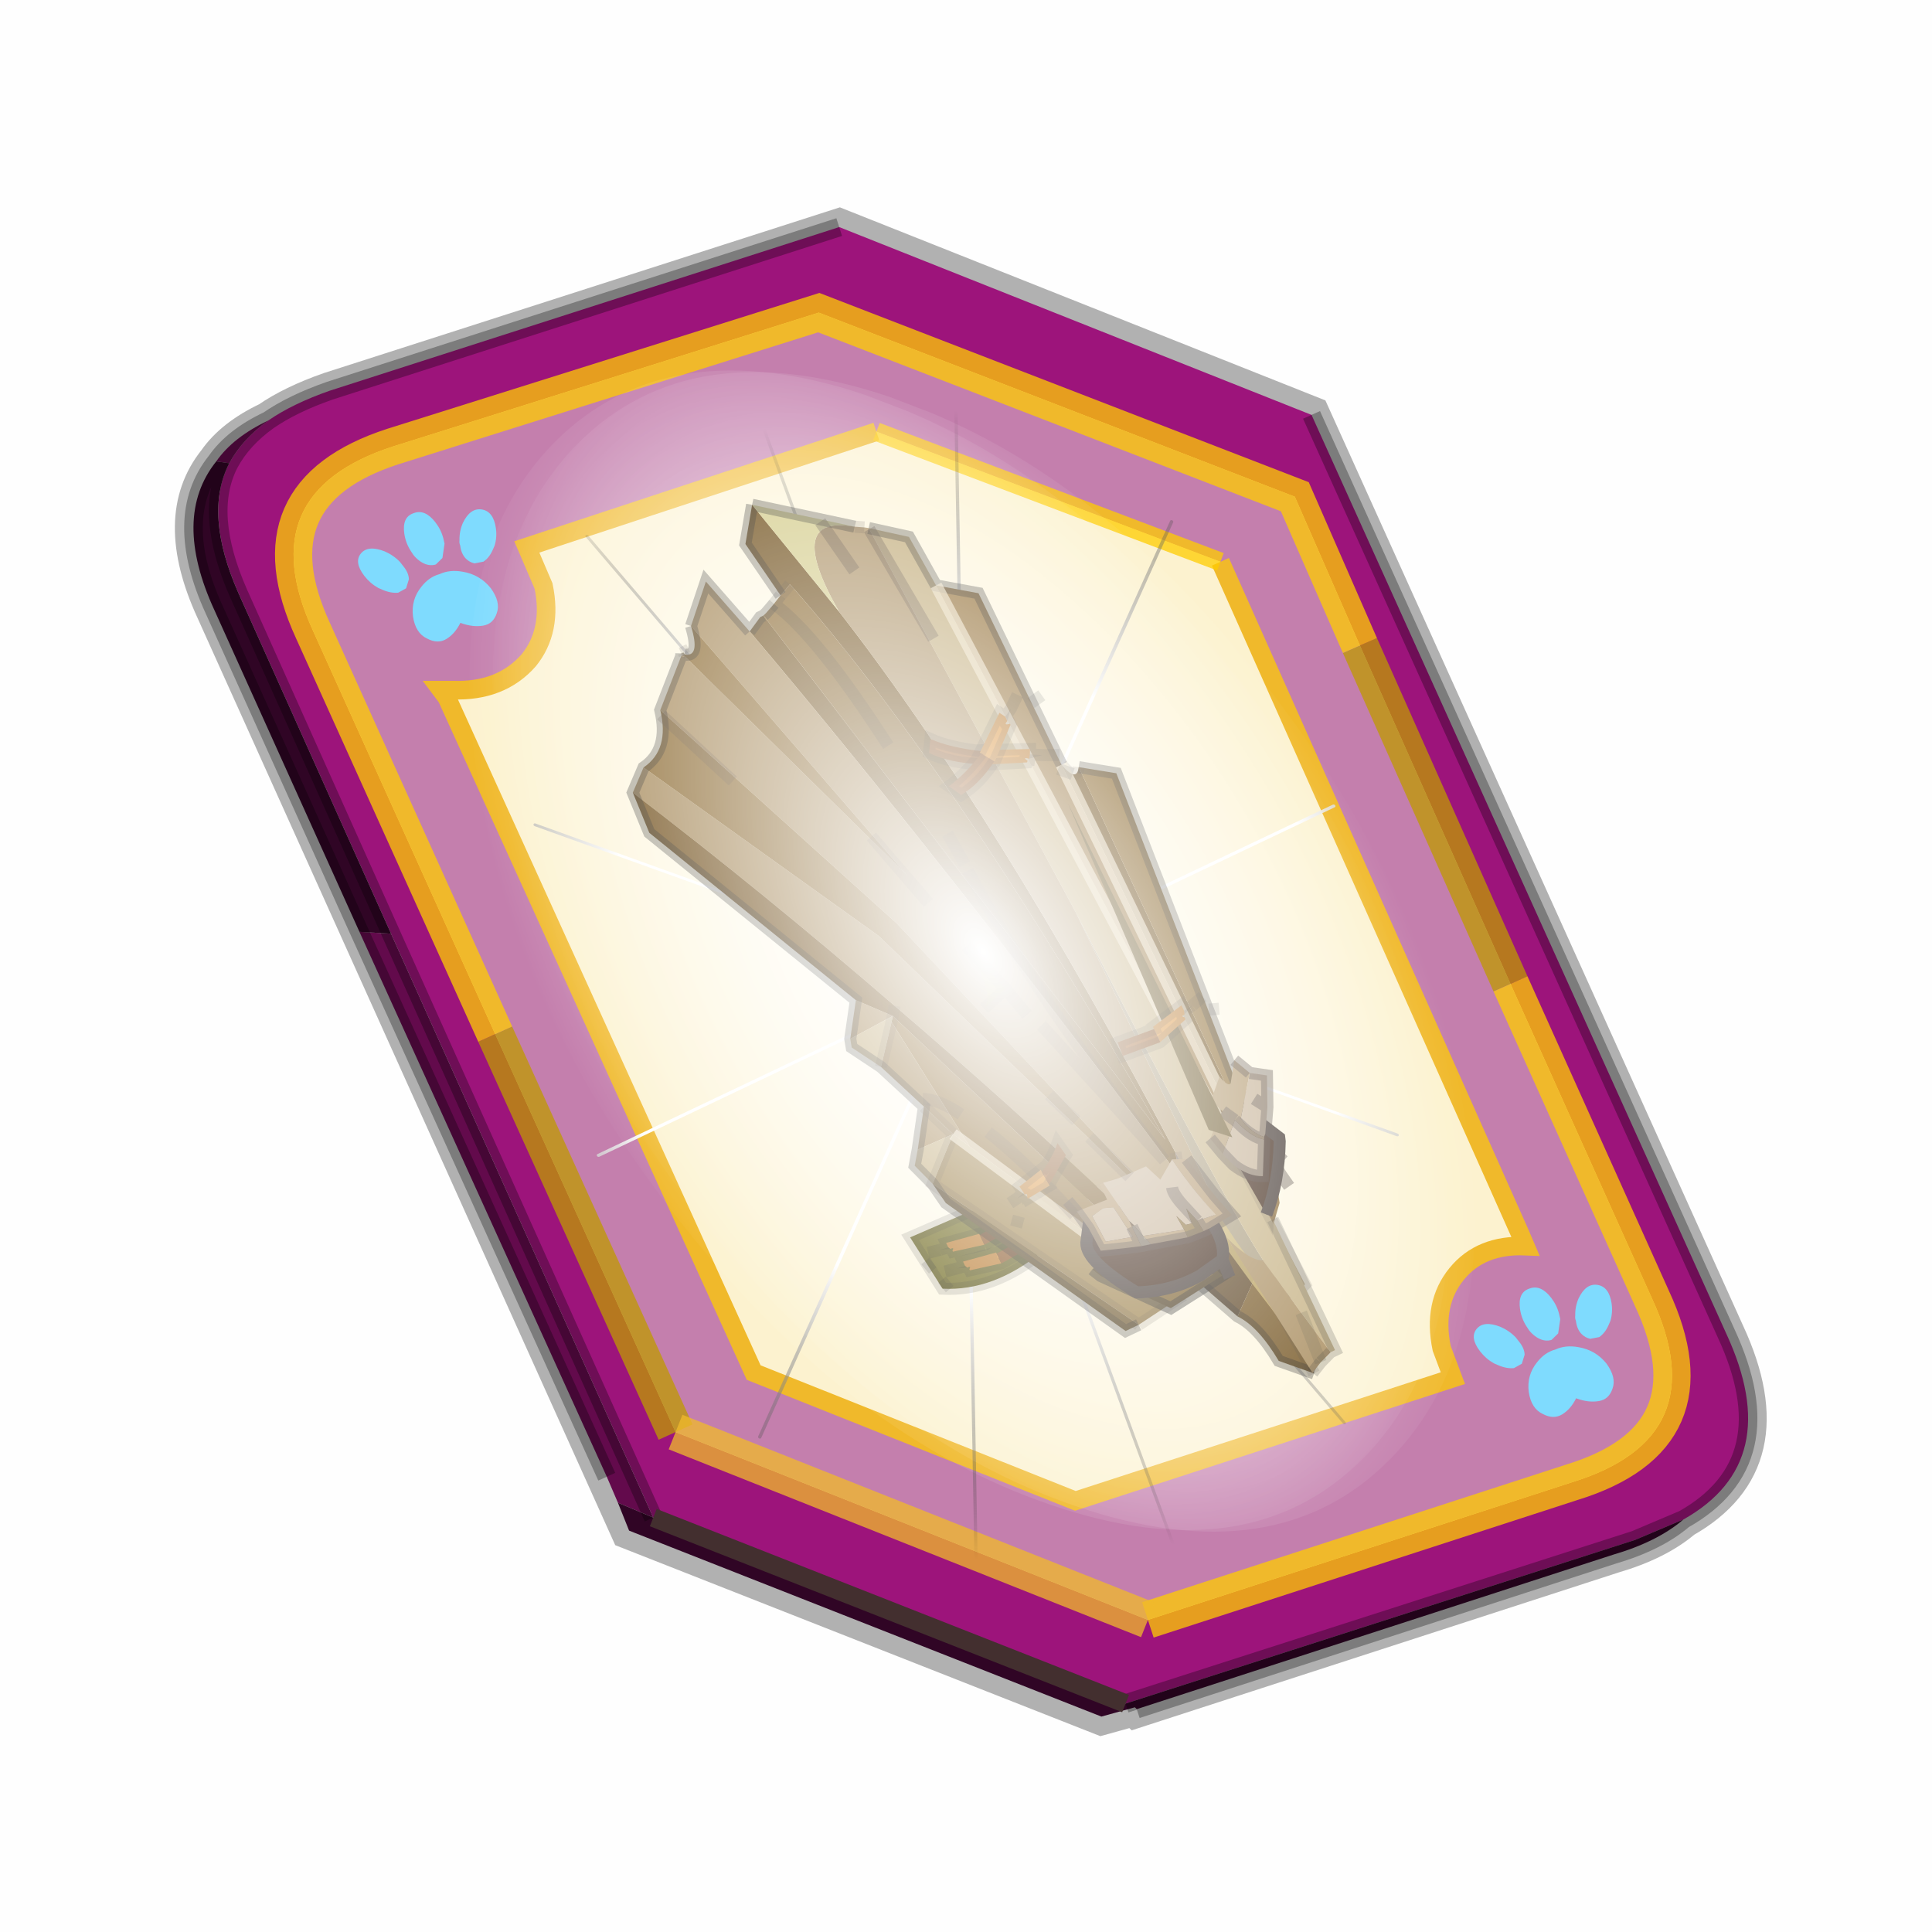 <?xml version='1.0' encoding='UTF-8'?>
<svg xmlns:xlink="http://www.w3.org/1999/xlink" xmlns="http://www.w3.org/2000/svg" version="1.1" width="60px" height="60px" viewBox="0.0 0.0 60.0 60.0"><defs><g id="c1"><path fill="#000000" fill-opacity="0.004" d="M0.0 0.0 L60.0 0.0 60.0 60.0 0.0 60.0 0.0 0.0"/></g><g id="c2"><path fill="none" stroke="#000000" stroke-width="1.0" stroke-opacity="0.302" d="M0.7 12.25 Q-0.45 9.75 0.75 8.25 1.2 7.6 2.15 7.15 2.8 6.7 3.8 6.35 L17.5 1.95 30.2 7.0 41.35 31.7 Q42.95 35.15 40.2 36.7 39.5 37.3 38.3 37.65 L25.5 41.8 25.45 41.75 24.55 42.0 11.85 37.0 0.7 12.25"/><path fill="#9d147b" stroke="none" d="M35.55 22.3 L31.5 13.2 29.75 9.2 16.95 4.25 5.5 7.85 Q1.65 9.1 3.35 12.8 L8.25 23.65 13.1 34.35 25.8 39.4 37.2 35.7 Q41.1 34.5 39.35 30.75 L35.55 22.3 M5.45 20.95 L1.35 11.8 Q0.4 9.65 1.1 8.3 1.45 7.65 2.15 7.15 2.8 6.7 3.8 6.35 L17.5 1.95 30.2 7.0 41.35 31.7 Q42.95 35.15 40.2 36.7 L38.9 37.25 25.2 41.65 12.5 36.65 5.45 20.95"/><path fill="#c47fad" stroke="none" d="M31.5 13.2 L35.55 22.3 39.35 30.75 Q41.1 34.5 37.2 35.7 L25.8 39.4 13.1 34.35 8.25 23.65 3.35 12.8 Q1.65 9.1 5.5 7.85 L16.95 4.25 29.75 9.2 31.5 13.2 M18.5 7.45 L9.1 10.55 9.55 11.6 Q9.8 12.8 9.15 13.6 8.4 14.45 7.1 14.4 L6.8 14.4 6.95 14.6 15.2 32.75 23.85 36.2 34.0 32.9 33.7 32.1 Q33.45 30.9 34.1 30.1 34.75 29.3 35.95 29.35 L35.8 29.0 27.75 10.95 18.5 7.45"/><path fill="#fcf2cf" stroke="none" d="M27.75 10.95 L35.8 29.0 35.95 29.35 Q34.75 29.3 34.1 30.1 33.45 30.9 33.7 32.1 L34.0 32.9 23.85 36.2 15.2 32.75 6.95 14.6 6.8 14.4 7.1 14.4 Q8.4 14.45 9.15 13.6 9.8 12.8 9.55 11.6 L9.1 10.55 18.5 7.45 27.75 10.95"/><path fill="#630a4c" stroke="none" d="M1.1 8.3 L0.75 8.25 Q1.2 7.6 2.15 7.15 1.45 7.65 1.1 8.3 M4.6 20.9 L5.45 20.95 12.5 36.65 11.55 36.25 11.25 35.55 4.6 20.9"/><path fill="#300525" stroke="none" d="M1.1 8.3 Q0.4 9.65 1.35 11.8 L5.45 20.95 4.6 20.9 0.7 12.25 Q-0.45 9.75 0.75 8.25 L1.1 8.3 M12.5 36.65 L25.2 41.65 38.9 37.25 40.2 36.7 Q39.5 37.3 38.3 37.65 L25.5 41.8 25.45 41.75 24.55 42.0 11.85 37.0 11.55 36.25 12.5 36.65"/><path fill="none" stroke="#bf9900" stroke-width="1.0" stroke-opacity="0.749" d="M31.5 13.2 L35.55 22.3 M13.1 34.35 L8.25 23.65"/><path fill="none" stroke="#ffcc00" stroke-width="1.0" stroke-opacity="0.749" d="M35.55 22.3 L39.35 30.75 Q41.1 34.5 37.2 35.7 L25.8 39.4 M8.25 23.65 L3.35 12.8 Q1.65 9.1 5.5 7.85 L16.95 4.25 29.75 9.2 31.5 13.2"/><path fill="none" stroke="#f0b92b" stroke-width="0.5" d="M27.75 10.95 L35.8 29.0 35.95 29.35 Q34.75 29.3 34.1 30.1 33.45 30.9 33.7 32.1 L34.0 32.9 23.85 36.2 15.2 32.75 6.95 14.6 6.8 14.4 7.1 14.4 Q8.4 14.45 9.15 13.6 9.8 12.8 9.55 11.6 L9.1 10.55 18.5 7.45"/><path fill="none" stroke="#000000" stroke-width="0.5" stroke-opacity="0.302" d="M5.45 20.95 L1.35 11.8 Q0.4 9.65 1.1 8.3 M0.75 8.25 Q-0.45 9.75 0.7 12.25 L4.6 20.9 M5.45 20.95 L12.5 36.65 M25.2 41.65 L38.9 37.25 40.2 36.7 Q42.95 35.15 41.35 31.7 L30.2 7.0 M17.5 1.95 L3.8 6.35 Q2.8 6.7 2.15 7.15 1.45 7.65 1.1 8.3 M0.75 8.25 Q1.2 7.6 2.15 7.15 M11.25 35.55 L4.6 20.9 M25.5 41.8 L38.3 37.65 Q39.5 37.3 40.2 36.7"/><path fill="none" stroke="#ffcc00" stroke-width="0.5" stroke-opacity="0.749" d="M18.5 7.45 L27.75 10.95"/><path fill="none" stroke="#f0b92b" stroke-width="1.0" stroke-opacity="0.749" d="M25.8 39.4 L13.1 34.35"/><path fill="none" stroke="#432f2f" stroke-width="0.5" d="M12.5 36.65 L25.2 41.65"/></g><g id="c3"><path fill="#7fdbfe" stroke="none" d="M10.75 4.9 Q10.75 4.6 10.9 4.35 11.25 3.45 11.95 2.75 13.3 1.5 14.35 2.1 15.4 2.7 14.95 4.45 14.7 5.4 14.1 6.15 L13.75 6.5 Q13.1 7.15 12.35 7.35 L11.4 7.2 Q10.95 6.9 10.75 6.4 10.5 5.75 10.75 4.9 M7.5 5.9 Q7.0 5.85 6.6 5.5 6.05 5.0 5.8 4.15 L5.7 3.6 Q5.55 2.65 5.8 1.7 6.25 0.0 7.5 0.0 L7.6 0.0 Q8.85 0.0 9.3 1.7 9.55 2.65 9.4 3.6 L9.3 4.15 8.5 5.5 7.6 5.9 7.5 5.9 M4.35 4.9 Q4.6 5.75 4.35 6.4 L3.7 7.2 2.75 7.35 Q2.0 7.15 1.35 6.5 L1.0 6.15 Q0.4 5.4 0.15 4.45 -0.3 2.7 0.75 2.1 1.8 1.5 3.15 2.75 3.85 3.45 4.2 4.35 L4.35 4.9 M5.5 13.7 Q4.45 13.9 3.65 12.95 2.75 12.0 3.2 10.25 3.7 8.5 5.25 7.6 6.4 6.9 7.55 7.0 8.75 6.9 9.9 7.6 11.45 8.5 11.95 10.25 12.35 12.0 11.5 12.95 10.7 13.9 9.65 13.7 8.55 13.5 7.55 12.6 6.55 13.5 5.5 13.7"/></g><g id="c4"><g><use transform="matrix(1.0,0.0,0.0,1.0,0.0,0.0)" xlink:href="#c3"/></g></g><radialGradient gradientUnits="userSpaceOnUse" r="819.2" cx="0" cy="0" spreadMethod="pad" gradientTransform="matrix(0.091,0.0,0.0,0.091,0.6,3.4)" id="gradient1"><stop offset="0.0" stop-color="#ffffff"/><stop offset="1.0" stop-color="#ffffff" stop-opacity="0.0"/></radialGradient><g id="c5"><path stroke="none" fill="url(#gradient1)" d="M36.65 -54.65 Q60.05 -42.0 69.75 -17.95 80.55 8.9 68.0 34.1 55.45 59.35 26.8 68.2 -1.8 77.05 -29.7 64.3 -57.6 51.6 -68.45 24.75 -79.3 -2.05 -66.75 -27.25 L-66.7 -27.3 Q-54.1 -52.5 -25.5 -61.4 3.1 -70.2 31.0 -57.5 L36.65 -54.65"/></g><g id="c6"><g><use transform="matrix(1.0,0.0,0.0,1.0,0.0,0.0)" xlink:href="#c5"/></g></g><radialGradient gradientUnits="userSpaceOnUse" r="819.2" cx="0" cy="0" spreadMethod="pad" gradientTransform="matrix(0.209,0.0,0.0,0.177,67.15,107.2)" id="gradient2"><stop offset="0.357" stop-color="#ffffff"/><stop offset="0.671" stop-opacity="0.0"/></radialGradient><g id="c7"><path fill="none" stroke-linejoin="round" stroke-linecap="round" stroke="url(#gradient2)" stroke-width="0.5" d="M136.55 165.8 L68.6 106.0 68.4 106.0 118.25 201.5 M68.3 105.8 L68.35 105.8 68.3 105.8 68.3 105.85 68.4 106.0 68.3 106.0 86.55 211.5 M68.3 105.8 L68.3 105.85 68.3 106.0 68.15 105.95 18.25 151.55 M68.3 105.85 L68.25 105.85 68.3 106.0 50.0 193.2 M68.25 105.85 L68.15 105.95 0.05 97.7 M68.3 105.85 L68.25 105.8 68.25 105.85 M68.25 105.8 L68.2 105.7 0.0 45.7 M68.3 105.8 L68.25 105.75 68.25 105.8 M68.25 105.75 L68.2 105.7 18.25 10.05 M68.6 106.0 L68.35 105.8 118.25 60.15 M86.6 18.35 L68.3 105.8 M136.6 114.25 L68.6 106.0 M68.25 105.75 L49.95 0.05"/></g><g id="c8"><g><use transform="matrix(1.0,0.0,0.0,1.0,0.0,0.0)" xlink:href="#c7"/></g></g><g id="c9"><g><use transform="matrix(1.0,0.0,0.0,1.0,0.0,0.0)" xlink:href="#c2"/></g><g><use transform="matrix(0.239,-0.087,0.1,0.234,34.25,31.15)" xlink:href="#c4"/></g><g><use transform="matrix(0.239,-0.087,0.1,0.234,4.25,10.3)" xlink:href="#c4"/></g><g><use transform="matrix(0.141,-0.038,0.111,0.226,20.25,20.65)" filter="url(#filter7)" xlink:href="#c6"/></g><g><use transform="matrix(-0.155,0.051,0.084,0.147,22.6,3.15)" filter="url(#filter8)" xlink:href="#c8"/></g></g><filter id="filter7"><feColorMatrix in="SourceGraphic" type="matrix" values="0.0 0.0 0.0 0.0 0.797 0.0 0.0 0.0 0.0 0.598 0.0 0.0 0.0 0.0 0.199 0.0 0.0 0.0 1.0 0.0" result="cxform"/><feComposite operator="in" in2="SourceGraphic" result="color-xform"/></filter><filter id="filter8"><feColorMatrix in="SourceGraphic" type="matrix" values="0.0 0.0 0.0 0.0 0.996 0.0 0.0 0.0 0.0 0.996 0.0 0.0 0.0 0.0 0.996 0.0 0.0 0.0 1.0 0.0" result="cxform"/><feComposite operator="in" in2="SourceGraphic" result="color-xform"/></filter><linearGradient gradientUnits="userSpaceOnUse" x1="-819.2" x2="819.2" spreadMethod="pad" gradientTransform="matrix(-0.004,-0.017,-0.001,0,1.75,-24.65)" id="gradient3"><stop offset="0.118" stop-color="#6c4b15"/><stop offset="1.0" stop-color="#856125"/></linearGradient><g id="c10"><path fill="#000000" fill-opacity="0.153" d="M0.45 -11.55 L0.45 -11.8 1.4 -12.05 0.45 -11.55 M0.4 -10.6 L0.45 -10.85 0.55 -10.9 0.8 -10.5 0.5 -10.65 0.4 -10.6"/><path fill="#978e24" stroke="none" d="M0.45 -11.8 L0.45 -11.55 Q-0.05 -11.25 0.45 -10.85 L0.4 -10.6 0.5 -10.45 Q-1.25 -9.55 -2.9 -8.9 L-3.4 -10.2 -3.5 -10.45 Q-3.65 -11.35 -3.35 -11.65 L-3.25 -11.7 Q-0.55 -12.05 0.4 -12.75 L0.45 -11.8"/><path fill="#696316" stroke="none" d="M-3.35 -11.65 Q-3.65 -11.35 -3.5 -10.45 L-3.4 -10.2 -2.9 -8.9 Q-5.4 -8.3 -7.25 -9.3 L-7.55 -11.8 -3.35 -11.65"/><path fill="none" stroke="#000000" stroke-width="0.5" stroke-opacity="0.153" d="M3.4 -10.15 Q3.95 -9.8 4.6 -9.7 M0.45 -11.8 L0.45 -11.55 M1.4 -12.05 L0.45 -11.8 0.4 -12.75 Q-0.55 -12.05 -3.25 -11.7 L-3.35 -11.65 M-2.9 -8.9 Q-1.25 -9.55 0.5 -10.45 L0.4 -10.6 0.45 -10.85 Q-0.05 -11.25 0.45 -11.55 M2.75 -12.55 Q2.0 -12.15 1.4 -12.05 M1.45 -10.4 L2.05 -10.3 M-2.9 -8.9 Q-5.4 -8.3 -7.25 -9.3 L-7.55 -11.8 -3.35 -11.65"/><path fill="#d6882a" stroke="none" d="M-4.9 -10.2 L-4.9 -10.65 -4.9 -10.7 -6.3 -10.95 -6.3 -10.75 -6.25 -10.65 Q-6.05 -10.65 -6.2 -10.55 L-6.2 -10.5 -4.9 -10.2"/><path fill="#96551b" stroke="none" d="M-4.9 -10.65 L-4.9 -10.2 -4.85 -10.2 -3.35 -10.3 -3.4 -10.75 -4.9 -10.65"/><path fill="#000000" fill-opacity="0.153" d="M-6.25 -10.65 L-6.3 -10.75 -6.65 -10.8 -6.25 -10.65"/><path fill="none" stroke="#000000" stroke-width="0.5" stroke-opacity="0.153" d="M-4.9 -10.2 L-6.2 -10.5 -6.2 -10.55 Q-6.05 -10.65 -6.25 -10.65 L-6.3 -10.75 -6.3 -10.95 -4.9 -10.7 -4.9 -10.65 -3.4 -10.75 -3.35 -10.3 -4.85 -10.2 -4.9 -10.2 M-6.65 -10.8 L-6.3 -10.75 M-7.15 -10.45 L-7.55 -10.35 M-6.65 -10.8 L-7.15 -10.9"/><path fill="#d6882a" stroke="none" d="M-4.6 -9.65 L-4.6 -9.7 -6.0 -9.95 -6.0 -9.75 -5.95 -9.65 Q-5.75 -9.65 -5.9 -9.55 L-5.9 -9.5 -4.6 -9.2 -4.6 -9.65"/><path fill="#000000" fill-opacity="0.153" d="M-6.0 -9.75 L-6.35 -9.8 -5.95 -9.65 -6.0 -9.75"/><path fill="#96551b" stroke="none" d="M-4.6 -9.2 L-4.55 -9.2 -3.05 -9.3 -3.1 -9.75 -4.6 -9.65 -4.6 -9.2"/><path fill="none" stroke="#000000" stroke-width="0.5" stroke-opacity="0.153" d="M-4.6 -9.65 L-4.6 -9.7 -6.0 -9.95 -6.0 -9.75 -6.35 -9.8 -6.85 -9.9 M-6.85 -9.45 L-7.25 -9.35 M-6.0 -9.75 L-5.95 -9.65 Q-5.75 -9.65 -5.9 -9.55 L-5.9 -9.5 -4.6 -9.2 -4.55 -9.2 -3.05 -9.3 -3.1 -9.75 -4.6 -9.65"/><path fill="#b8a992" stroke="none" d="M7.2 -8.3 L7.75 -9.5 7.4 -8.25 7.25 -8.05 7.2 -8.3 7.25 -8.05 6.15 -6.95 5.95 -7.1 Q6.6 -7.35 7.2 -8.3"/><path fill="#825f25" stroke="none" d="M7.75 -9.5 Q7.6 -8.45 7.8 -8.0 L7.45 -7.55 7.3 -7.3 7.05 -7.0 6.9 -6.5 6.05 -5.55 5.95 -7.1 6.15 -6.95 7.25 -8.05 7.4 -8.25 7.75 -9.5 M7.3 -7.3 L7.25 -8.05 7.3 -7.3 M7.45 -7.55 L7.4 -8.25 7.45 -7.55"/><path fill="#af7d32" stroke="none" d="M7.75 -9.5 L7.75 -9.6 7.75 -9.5"/><path fill="none" stroke="#332720" stroke-width="0.5" stroke-opacity="0.451" d="M7.75 -9.5 L7.75 -9.6 7.75 -9.5 Q7.6 -8.45 7.8 -8.0 M7.45 -7.55 L7.55 -6.95 M7.75 -9.5 L7.2 -8.3 7.25 -8.05 7.3 -7.3 M6.05 -5.55 L5.95 -7.1 Q6.6 -7.35 7.2 -8.3 M7.4 -8.25 L7.45 -7.55"/><path fill="#6c4b15" stroke="none" d="M-0.4 -42.05 L-1.35 -40.7 -0.95 -38.15 Q-0.7 -38.25 -0.4 -38.4 2.5 -28.3 3.75 -10.9 L-1.95 -37.7 -2.1 -37.7 -2.75 -37.35 Q0.35 -25.6 3.85 -8.15 L3.8 -9.9 3.9 -10.25 Q3.25 -26.05 0.95 -36.5 L-0.4 -42.05 M3.3 -3.0 Q3.9 -2.25 4.05 -0.6 L5.15 0.5 5.0 -2.5 4.65 -4.15 3.3 -3.0"/><path stroke="none" fill="url(#gradient3)" d="M-1.95 -37.7 L3.75 -10.9 Q2.5 -28.3 -0.4 -38.4 -0.7 -38.25 -0.95 -38.15 L-1.35 -37.95 -1.8 -37.75 -1.95 -37.7 M-1.35 -37.95 Q-0.3 -36.05 0.4 -30.6 -0.3 -36.05 -1.35 -37.95"/><path fill="#a28452" stroke="none" d="M3.85 -8.15 Q0.35 -25.6 -2.75 -37.35 L-3.5 -40.0 -4.85 -38.6 -1.2 -25.4 -5.65 -37.65 -5.75 -37.65 -7.5 -36.0 -2.45 -23.8 3.15 -6.35 -3.35 -23.65 -9.15 -34.15 -10.0 -33.4 Q-6.9 -27.35 -4.0 -20.75 -1.35 -14.8 1.1 -8.45 L2.25 -5.4 4.2 -6.8 4.05 -7.3 3.85 -8.15 M-5.35 -21.65 L-6.25 -20.3 -4.25 -20.4 -5.35 -21.65 M-4.7 -16.45 L-5.7 -14.95 -4.1 -14.9 -4.7 -16.45"/><path fill="#a19270" stroke="none" d="M-5.7 -37.75 L-5.65 -37.65 -5.6 -37.65 -5.6 -37.75 -5.7 -37.75 M5.0 -2.5 L5.75 -2.8 Q4.95 -2.55 4.45 -21.0 L4.5 -7.3 3.95 -9.25 4.05 -7.3 4.2 -6.8 4.35 -5.75 4.65 -4.15 5.0 -2.5"/><path fill="#856125" stroke="none" d="M-7.5 -36.0 Q-7.85 -34.35 -9.15 -34.15 L-3.35 -23.65 3.15 -6.35 -2.45 -23.8 -7.5 -36.0 M-5.6 -37.65 L-5.65 -37.65 -1.2 -25.4 -4.85 -38.6 Q-5.05 -37.25 -5.6 -37.65 M-4.25 -20.4 L-4.4 -20.2 -3.7 -14.15 -0.5 -8.1 0.45 -8.35 -4.25 -20.4"/><path fill="#ccbd9b" stroke="none" d="M-5.7 -37.75 L-5.75 -37.65 -5.65 -37.65 -5.7 -37.75"/><path fill="#6c4913" stroke="none" d="M-10.0 -33.4 L-10.1 -31.6 -5.35 -21.65 -4.25 -20.4 -4.0 -20.75 -4.25 -20.4 0.45 -8.35 -0.5 -8.1 0.95 -5.1 2.25 -5.4 1.1 -8.45 Q-1.35 -14.8 -4.0 -20.75 -6.9 -27.35 -10.0 -33.4 M6.25 -7.05 L6.75 -7.85 6.65 -11.45 6.1 -10.7 6.25 -7.05 M0.45 -8.35 L1.1 -8.45 0.45 -8.35"/><path fill="#c1ab79" stroke="none" d="M-6.25 -20.3 L-6.35 -19.95 -5.6 -18.7 -4.4 -20.2 -4.25 -20.4 -6.25 -20.3 M-5.7 -14.95 L-6.1 -14.4 -5.75 -13.4 -4.1 -14.9 -5.7 -14.95 M5.75 -2.8 L5.85 -2.8 6.4 -3.0 6.25 -7.05 6.1 -10.7 5.05 -35.75 4.9 -38.05 3.55 -39.1 4.45 -21.0 Q4.95 -2.55 5.75 -2.8"/><path fill="#94763a" stroke="none" d="M-0.55 -4.45 L1.25 -4.7 0.95 -5.1 -0.5 -8.1 -3.7 -14.15 -4.1 -14.9 -5.75 -13.4 -0.55 -4.45"/><path fill="#987944" stroke="none" d="M-5.6 -18.7 L-4.7 -16.45 -4.1 -14.9 -3.7 -14.15 -4.4 -20.2 -5.6 -18.7"/><path fill="#6b511e" stroke="none" d="M-5.75 -13.4 L-5.6 -12.45 -1.15 -4.45 -0.55 -4.45 -5.75 -13.4"/><path fill="#aa8f62" stroke="none" d="M0.95 -36.5 Q3.25 -26.05 3.9 -10.25 L3.95 -9.25 4.5 -7.3 4.45 -21.0 3.55 -39.1 3.4 -39.2 3.05 -39.4 Q0.6 -41.15 0.95 -36.5"/><path fill="#684711" stroke="none" d="M6.75 -7.85 L6.95 -8.0 7.15 -26.4 Q6.8 -25.85 6.55 -26.8 L6.65 -11.45 6.75 -7.85"/><path fill="#95723a" stroke="none" d="M6.55 -26.8 L6.5 -34.7 5.05 -35.75 6.1 -10.7 6.65 -11.45 6.55 -26.8"/><path fill="#856123" stroke="none" d="M6.95 -8.0 L7.15 -8.1 8.45 -25.5 7.15 -26.4 6.95 -8.0"/><path fill="#d3cb89" stroke="none" d="M-0.4 -42.05 L0.95 -36.5 Q0.6 -41.15 3.05 -39.4 L-0.4 -42.05"/><path fill="#826f57" stroke="none" d="M3.9 -10.25 L3.8 -9.9 3.85 -8.15 4.05 -7.3 3.95 -9.25 3.9 -10.25"/><path fill="#4e3410" stroke="none" d="M2.25 -5.4 L3.3 -3.0 4.65 -4.15 4.35 -5.75 4.2 -6.8 2.25 -5.4"/><path fill="none" stroke="#000000" stroke-width="0.5" stroke-opacity="0.322" d="M-0.95 -38.15 L-1.35 -40.7 -0.4 -42.05 M-2.75 -37.35 L-2.1 -37.7 -1.95 -37.7 M-1.35 -37.95 L-1.8 -37.75 -1.95 -37.7 M-4.85 -38.6 L-3.5 -40.0 -2.75 -37.35 M-5.75 -37.65 L-5.7 -37.75 M-5.75 -37.65 L-7.5 -36.0 Q-7.85 -34.35 -9.15 -34.15 L-10.0 -33.4 -10.1 -31.6 -5.35 -21.65 -6.25 -20.3 -6.35 -19.95 -5.6 -18.7 -4.7 -16.45 -5.7 -14.95 -6.1 -14.4 -5.75 -13.4 -5.6 -12.45 -1.15 -4.45 -0.55 -4.45 M2.25 -5.4 L3.3 -3.0 Q3.9 -2.25 4.05 -0.6 L5.15 0.5 M6.95 -8.0 L7.15 -8.1 8.45 -25.5 7.15 -26.4 M6.55 -26.8 L6.5 -34.7 5.05 -35.75 4.9 -38.05 3.55 -39.1 M3.05 -39.4 L-0.4 -42.05 M-4.85 -38.6 Q-5.05 -37.25 -5.6 -37.65"/><path fill="none" stroke="#332720" stroke-width="0.5" stroke-opacity="0.153" d="M3.9 -10.25 L3.8 -9.9 3.85 -8.15 M-0.4 -38.4 Q-0.7 -38.25 -0.95 -38.15 M-0.55 -4.45 L1.25 -4.7 0.95 -5.1 2.25 -5.4 1.1 -8.45 0.45 -8.35 -0.5 -8.1 0.95 -5.1 M5.15 0.5 L5.0 -2.5 5.75 -2.8 5.85 -2.8 6.4 -3.0 6.25 -7.05 6.75 -7.85 6.95 -8.0 M7.15 -26.4 Q6.8 -25.85 6.55 -26.8 M3.4 -39.2 L3.05 -39.4 M-5.6 -37.65 L-5.6 -37.75 -5.7 -37.75 M-4.25 -20.4 L-4.4 -20.2 -5.6 -18.7 M-4.0 -20.75 L-4.25 -20.4 M-4.7 -16.45 L-4.1 -14.9 -5.75 -13.4 -0.55 -4.45 M6.75 -7.85 L6.65 -11.45 6.1 -10.7 6.25 -7.05"/><path fill="none" stroke="#000000" stroke-width="0.5" stroke-opacity="0.173" d="M-0.95 -38.15 L-1.35 -37.95 M0.4 -30.6 Q-0.3 -36.05 -1.35 -37.95"/><path fill="none" stroke="#eee1c4" stroke-width="0.5" stroke-opacity="0.69" d="M-4.1 -14.9 L-3.7 -14.15 -0.5 -8.1 M6.65 -11.45 L6.55 -26.8 M6.1 -10.7 L5.05 -35.75"/><path fill="none" stroke="#d2b660" stroke-width="0.5" stroke-opacity="0.69" d="M4.05 -7.3 L4.2 -6.8 4.35 -5.75 4.65 -4.15 5.0 -2.5"/><path fill="#6d4e15" stroke="none" d="M-1.3 -7.35 L0.45 -7.35 0.5 -7.55 0.95 -8.45 Q1.6 -8.1 2.2 -7.8 L3.75 -8.5 3.8 -8.3 3.6 -7.75 3.8 -7.75 3.95 -5.35 2.9 -6.5 3.45 -4.8 0.95 -4.5 -1.1 -6.95 -1.3 -7.35 M1.55 -7.55 L1.7 -7.9 1.55 -7.55 M2.8 -7.7 L2.75 -7.45 2.7 -7.3 2.7 -7.25 2.7 -7.2 2.8 -6.9 2.9 -6.5 2.8 -6.9 2.7 -7.2 2.7 -7.25 2.7 -7.3 2.75 -7.45 2.8 -7.7 M1.7 -7.9 L1.7 -7.95 1.7 -7.9"/><path fill="none" stroke="#000000" stroke-width="0.5" stroke-opacity="0.451" d="M-1.3 -7.35 L-1.1 -6.95 0.95 -4.5 3.45 -4.8 2.9 -6.5 2.8 -6.9 2.7 -7.2 2.7 -7.25 2.7 -7.3 2.75 -7.45 2.8 -7.7 M1.7 -7.9 L1.55 -7.55 M2.9 -6.5 L3.95 -5.35"/><path fill="#2b1100" stroke="none" d="M3.75 -5.4 Q4.4 -6.25 3.65 -8.45 L3.1 -8.5 2.45 -8.6 2.35 -8.6 0.9 -9.0 -0.45 -9.15 -0.6 -9.15 -1.05 -8.45 Q-1.4 -7.75 -0.05 -5.7 1.3 -5.1 2.65 -5.2 L3.75 -5.4"/><path fill="none" stroke="#332720" stroke-width="0.5" d="M3.75 -5.4 Q4.4 -6.25 3.65 -8.45 L3.1 -8.5 2.45 -8.6 2.35 -8.6 0.9 -9.0 -0.45 -9.15 -0.6 -9.15 -1.05 -8.45 Q-1.4 -7.75 -0.05 -5.7 1.3 -5.1 2.65 -5.2 L3.75 -5.4 3.7 -4.6"/><path fill="#a88859" stroke="none" d="M4.2 -9.8 L4.6 -7.95 4.9 -6.9 3.85 -6.8 3.55 -6.8 3.5 -7.3 4.3 -7.2 Q3.85 -8.6 3.65 -10.05 L4.2 -9.8 M2.85 -6.85 L1.35 -7.25 1.2 -7.7 2.85 -7.2 2.85 -6.85 M0.95 -7.35 L0.35 -7.55 -0.65 -7.9 -0.7 -8.95 -0.85 -9.8 0.5 -9.7 0.5 -10.4 0.65 -10.4 0.95 -8.5 0.95 -8.25 0.95 -7.35 M0.6 -9.3 L0.2 -9.45 -0.35 -9.35 -0.3 -8.15 0.8 -7.85 0.6 -9.3"/><path fill="#c0aa8b" stroke="none" d="M0.65 -10.4 L1.25 -10.3 2.55 -10.25 2.85 -9.5 3.65 -10.05 Q3.85 -8.6 4.3 -7.2 L3.5 -7.3 3.3 -7.95 3.25 -7.3 3.0 -7.35 2.8 -7.85 2.85 -7.2 1.2 -7.7 1.05 -8.25 0.95 -8.5 0.65 -10.4 M0.6 -9.3 L0.8 -7.85 -0.3 -8.15 -0.35 -9.35 0.2 -9.45 0.6 -9.3 M3.15 -9.0 Q3.05 -8.7 3.3 -7.95 3.05 -8.7 3.15 -9.0"/><path fill="#51391c" stroke="none" d="M1.05 -8.25 L0.95 -8.25 0.95 -8.5 1.05 -8.25"/><path fill="#998d6f" stroke="none" d="M1.35 -7.25 L0.95 -7.35 0.95 -8.25 1.05 -8.25 1.2 -7.7 1.35 -7.25"/><path fill="#7e6024" stroke="none" d="M3.55 -6.8 L2.85 -6.85 2.85 -7.2 2.8 -7.85 3.0 -7.35 3.25 -7.3 3.3 -7.95 3.5 -7.3 3.55 -6.8"/><path fill="none" stroke="#332720" stroke-width="0.5" stroke-opacity="0.451" d="M4.2 -9.8 L4.6 -7.95 4.9 -6.9 3.85 -6.8 3.55 -6.8 2.85 -6.85 1.35 -7.25 0.95 -7.35 0.35 -7.55 -0.65 -7.9 -0.7 -8.95 -0.85 -9.8 -1.0 -10.35 M0.95 -8.25 L0.95 -7.35 M3.5 -7.3 L3.3 -7.95 Q3.05 -8.7 3.15 -9.0 M3.55 -6.8 L3.5 -7.3"/><path fill="#2b1100" stroke="none" d="M5.95 -9.6 L6.2 -6.3 Q7.25 -7.3 8.0 -8.8 L8.05 -8.95 7.0 -11.0 6.6 -10.45 5.95 -9.6"/><path fill="none" stroke="#332720" stroke-width="0.5" d="M6.2 -6.3 Q7.25 -7.3 8.0 -8.8 L8.05 -8.95 7.0 -11.0 6.6 -10.45 5.95 -9.6"/><path fill="#c0aa8b" stroke="none" d="M8.1 -11.9 L8.7 -11.5 8.15 -10.3 7.6 -9.35 7.5 -9.25 Q7.1 -9.6 6.95 -10.35 L8.1 -11.9 M7.45 -9.15 L6.75 -7.8 Q6.2 -8.05 5.85 -8.75 L5.65 -9.35 6.7 -10.4 6.8 -10.15 Q7.05 -9.45 7.45 -9.15 M7.8 -10.85 L8.15 -10.3 7.8 -10.85"/><path fill="#ab8f60" stroke="none" d="M7.5 -9.25 L7.45 -9.15 Q7.05 -9.45 6.8 -10.15 L6.7 -10.4 6.4 -10.95 6.7 -10.4 5.65 -9.35 5.45 -10.15 6.4 -10.95 6.15 -11.55 6.9 -12.3 Q7.05 -11.75 7.2 -11.85 L7.75 -12.65 8.1 -11.9 6.95 -10.35 Q7.1 -9.6 7.5 -9.25"/><path fill="none" stroke="#332720" stroke-width="0.5" stroke-opacity="0.451" d="M8.1 -11.9 L8.7 -11.5 8.15 -10.3 7.6 -9.35 7.5 -9.25 7.45 -9.15 6.75 -7.8 Q6.2 -8.05 5.85 -8.75 L5.65 -9.35 5.45 -10.15 M7.75 -12.65 L8.1 -11.9 M6.7 -10.4 L6.8 -10.15 Q7.05 -9.45 7.45 -9.15 M6.4 -10.95 L6.7 -10.4 M8.15 -10.3 L7.8 -10.85"/><path fill="#a8a819" fill-opacity="0.353" d="M-0.7 -19.05 L0.45 -19.4 -0.25 -21.7 Q0.0 -19.4 -0.7 -19.05"/><path fill="none" stroke="#332720" stroke-width="0.5" stroke-opacity="0.302" d="M3.55 -39.05 L4.0 -33.8 M1.85 -40.2 L2.25 -37.75 M5.3 -2.6 L5.2 -3.8"/><path fill="none" stroke="#332720" stroke-width="0.5" stroke-opacity="0.2" d="M-1.85 -27.5 L-0.9 -24.0 M1.15 -24.8 L1.05 -26.25 M-7.55 -35.8 L-6.05 -32.05 M1.15 -17.4 L3.35 -10.15 Q1.45 -18.4 1.15 -24.5 M-1.0 -9.7 Q-1.9 -12.65 -2.75 -14.35 M0.75 -13.2 L0.2 -14.65 M1.75 -10.15 L0.95 -12.35 M-0.25 -21.7 L0.45 -19.4 -0.7 -19.05 M0.45 -19.4 L0.8 -18.05 M-3.45 -15.5 Q-4.05 -16.5 -4.6 -16.75"/><path fill="#c1ab79" stroke="none" d="M5.25 -4.65 L5.75 -2.0 6.15 0.0 6.35 0.0 6.35 -6.0 Q6.2 -5.35 5.25 -4.65"/><path fill="#a28452" stroke="none" d="M5.75 -2.0 L5.25 -4.65 Q4.75 -4.85 4.3 -6.15 L5.1 0.45 5.6 0.2 5.75 -2.0 5.6 0.2 6.15 0.0 5.75 -2.0"/><path fill="none" stroke="#000000" stroke-width="0.5" stroke-opacity="0.2" d="M5.6 0.2 L5.1 0.45 M6.35 -6.0 L6.35 0.0 6.15 0.0 M5.6 0.2 L6.15 0.0"/><path fill="none" stroke="#453d27" stroke-width="0.5" stroke-opacity="0.2" d="M5.75 -2.0 L5.6 0.2"/><path fill="#634e1d" stroke="none" d="M6.3 -9.8 L6.1 -25.25 5.55 -10.5 6.3 -9.8"/><path fill="#d6882a" stroke="none" d="M3.85 -28.7 L3.85 -28.75 5.65 -27.95 5.55 -27.75 5.45 -27.6 Q5.2 -27.8 5.35 -27.55 L5.3 -27.5 3.6 -28.2 3.85 -28.7"/><path fill="#000000" fill-opacity="0.153" d="M5.55 -27.75 L6.0 -27.5 5.45 -27.6 5.55 -27.75"/><path fill="#96551b" stroke="none" d="M3.6 -28.2 L3.55 -28.25 Q2.4 -28.85 1.8 -29.6 L2.1 -30.1 Q2.7 -29.4 3.85 -28.7 L3.6 -28.2"/><path fill="none" stroke="#000000" stroke-width="0.5" stroke-opacity="0.153" d="M3.85 -28.7 L3.85 -28.75 5.65 -27.95 5.55 -27.75 6.0 -27.5 6.65 -27.2 M5.55 -27.75 L5.45 -27.6 Q5.2 -27.8 5.35 -27.55 L5.3 -27.5 3.6 -28.2 3.55 -28.25 Q2.4 -28.85 1.8 -29.6 L2.1 -30.1 Q2.7 -29.4 3.85 -28.7 M6.35 -26.7 L6.8 -26.25"/><path fill="#d6882a" stroke="none" d="M3.75 -28.65 L3.7 -28.7 5.15 -29.85 5.3 -29.6 5.3 -29.4 Q5.05 -29.3 5.35 -29.25 L5.35 -29.2 4.1 -28.1 3.75 -28.65"/><path fill="#000000" fill-opacity="0.153" d="M5.3 -29.6 L5.65 -29.8 5.3 -29.4 5.3 -29.6"/><path fill="#96551b" stroke="none" d="M4.1 -28.1 L4.05 -28.1 Q3.15 -27.55 2.25 -27.45 L1.95 -28.0 Q2.75 -28.15 3.75 -28.65 L4.1 -28.1"/><path fill="none" stroke="#000000" stroke-width="0.5" stroke-opacity="0.153" d="M3.75 -28.65 L3.7 -28.7 5.15 -29.85 5.3 -29.6 5.65 -29.8 6.15 -30.2 M5.3 -29.6 L5.3 -29.4 Q5.05 -29.3 5.35 -29.25 L5.35 -29.2 4.1 -28.1 4.05 -28.1 Q3.15 -27.55 2.25 -27.45 L1.95 -28.0 Q2.75 -28.15 3.75 -28.65 M6.5 -29.65 L7.05 -29.75"/><path fill="#000000" fill-opacity="0.153" d="M6.75 -15.4 L7.15 -15.45 6.7 -15.25 6.75 -15.4"/><path fill="#d6882a" stroke="none" d="M6.75 -15.4 L6.7 -15.25 Q6.5 -15.25 6.65 -15.15 L6.65 -15.05 5.3 -14.65 5.3 -15.25 5.3 -15.35 6.75 -15.65 6.75 -15.4"/><path fill="#96551b" stroke="none" d="M5.3 -14.65 L5.25 -14.65 3.65 -14.8 3.7 -15.4 5.3 -15.25 5.3 -14.65"/><path fill="none" stroke="#000000" stroke-width="0.5" stroke-opacity="0.153" d="M7.15 -15.45 L6.75 -15.4 6.7 -15.25 Q6.5 -15.25 6.65 -15.15 L6.65 -15.05 5.3 -14.65 5.25 -14.65 3.65 -14.8 3.7 -15.4 5.3 -15.25 5.3 -15.35 6.75 -15.65 6.75 -15.4 M7.15 -15.45 L7.7 -15.6 M7.7 -15.0 L8.1 -14.85"/><path fill="#d6882a" stroke="none" d="M-1.45 -11.9 L-1.45 -12.0 -2.55 -11.75 -2.5 -11.45 -2.5 -11.35 Q-2.35 -11.4 -2.45 -11.2 L-2.45 -11.15 -1.4 -11.25 -1.45 -11.9"/><path fill="#000000" fill-opacity="0.153" d="M-2.5 -11.45 L-2.85 -11.35 -2.5 -11.35 -2.5 -11.45"/><path fill="#96551b" stroke="none" d="M-1.4 -11.25 L-1.4 -11.3 -0.25 -12.1 -0.35 -12.7 Q-0.8 -12.25 -1.45 -11.9 L-1.4 -11.25"/><path fill="none" stroke="#000000" stroke-width="0.5" stroke-opacity="0.153" d="M-1.45 -11.9 L-1.45 -12.0 -2.55 -11.75 -2.5 -11.45 -2.85 -11.35 -3.2 -11.3 M-2.5 -11.45 L-2.5 -11.35 Q-2.35 -11.4 -2.45 -11.2 L-2.45 -11.15 -1.4 -11.25 -1.4 -11.3 -0.25 -12.1 -0.35 -12.7 Q-0.8 -12.25 -1.45 -11.9 M-3.1 -10.65 L-3.4 -10.3"/></g><g id="c11"><g><use transform="matrix(1.0,0.0,0.0,1.0,0.0,0.0)" xlink:href="#c10"/></g></g><g id="c12"><g><use transform="matrix(1.0,0.0,0.0,1.0,10.1,42.05)" xlink:href="#c11"/></g></g><filter id="filter14"><feColorMatrix in="SourceGraphic" type="matrix" values="1.0 0.0 0.0 0.0 0.0 0.0 1.0 0.0 0.0 0.0 0.0 0.0 1.0 0.0 0.0 0.0 0.0 0.0 0.23 0.0" result="cxform"/><feComposite operator="in" in2="SourceGraphic" result="color-xform"/></filter></defs><g><g><use transform="matrix(1.0,0.0,0.0,1.0,0.0,0.0)" xlink:href="#c1"/></g><g><use transform="matrix(1.155,0.0,0.0,1.155,5.85,4.8)" xlink:href="#c9"/></g><g><use transform="matrix(0.676,-0.322,0.322,0.676,16.8,18.8)" xlink:href="#c12"/></g><g><use transform="matrix(0.163,-0.044,0.129,0.261,30.0,28.7)" filter="url(#filter14)" xlink:href="#c6"/></g></g></svg>